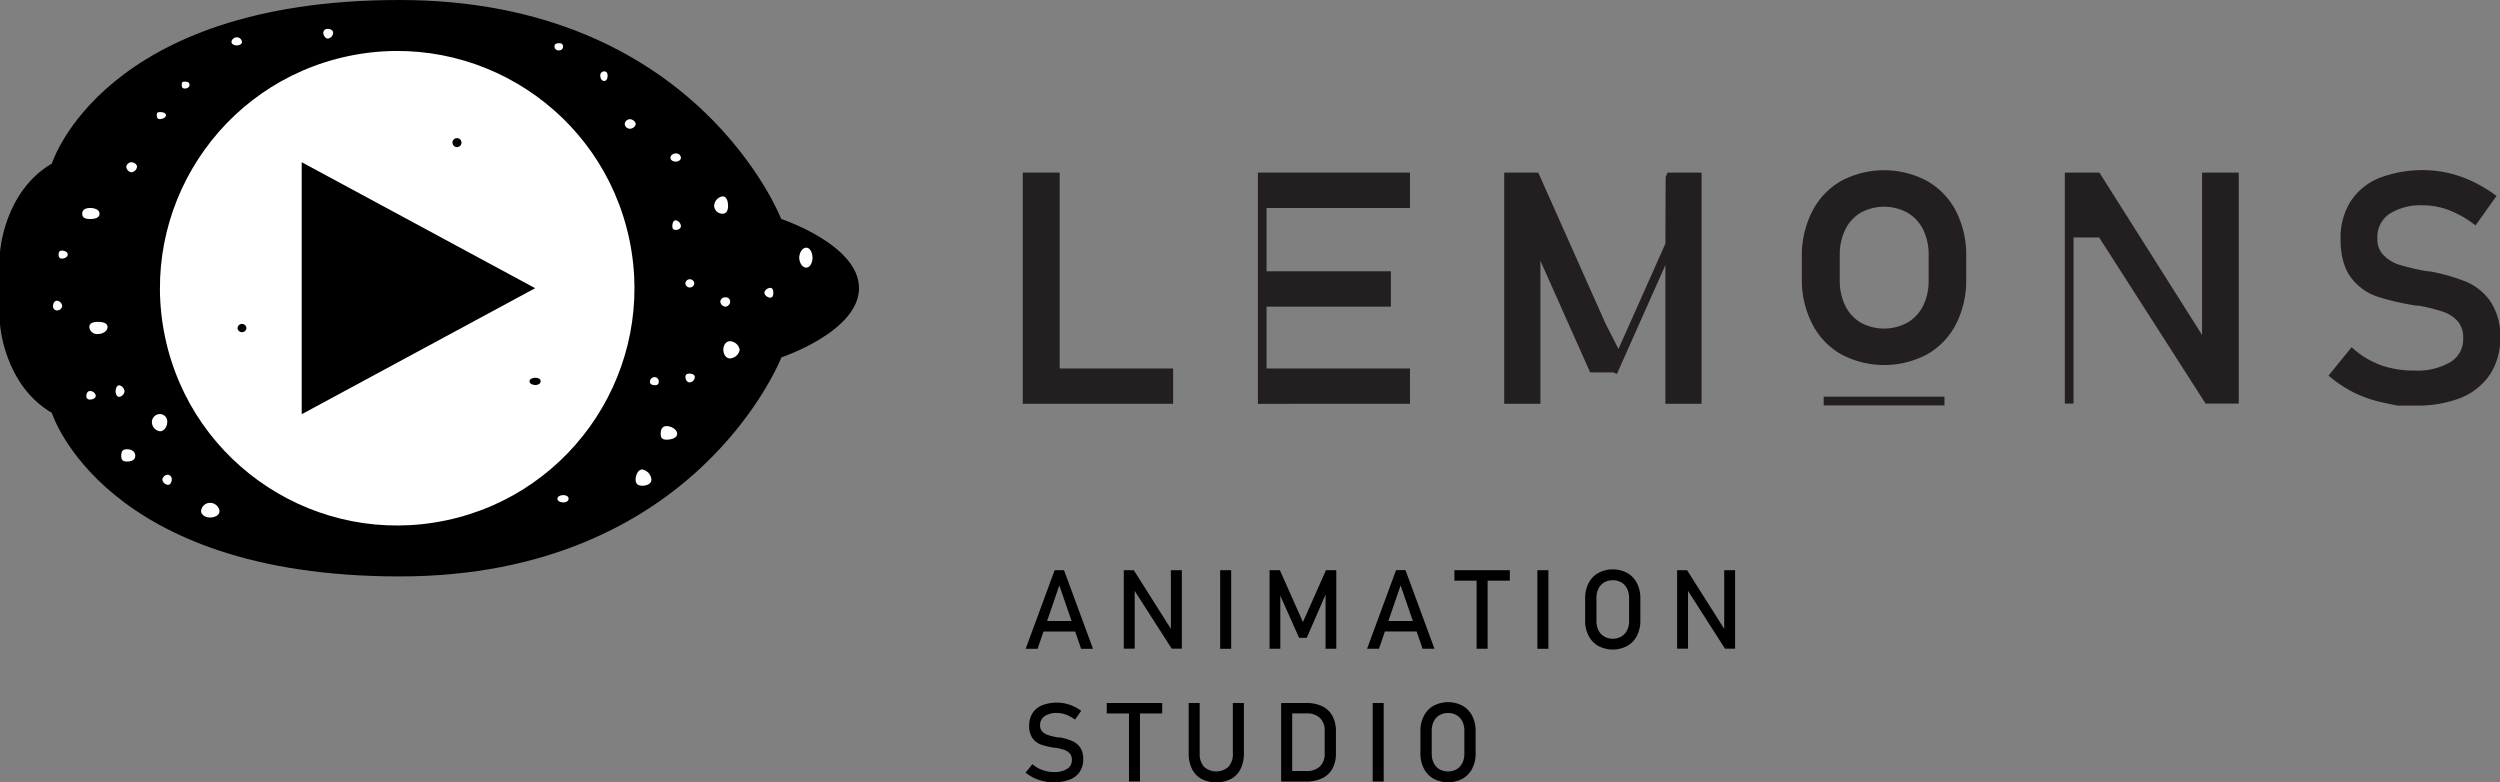 <svg xmlns="http://www.w3.org/2000/svg" viewBox="0 0 477.29 149.36"><rect x="0" y="0" width="477.29" height="149.36" fill="#808080" stroke="none"/><defs><style>.b{fill:#fff}</style></defs><path d="M202.31 32.95h-7.05v44.14h28.71v-6.75h-21.66V32.95zM367.9 34.55a17.42 17.42 0 0 0-16.4 0 13.93 13.93 0 0 0-5.5 5.78 18.3 18.3 0 0 0-2 8.58v4.38a18.3 18.3 0 0 0 2 8.58 13.93 13.93 0 0 0 5.52 5.78 17.5 17.5 0 0 0 16.4 0 13.93 13.93 0 0 0 5.52-5.78 18.3 18.3 0 0 0 1.94-8.58v-4.38a18.3 18.3 0 0 0-1.94-8.58 13.93 13.93 0 0 0-5.54-5.78zm-3.75 27.05a9.33 9.33 0 0 1-8.9 0 7.65 7.65 0 0 1-2.95-3.21 10.8 10.8 0 0 1-1.06-4.89v-4.8a10.83 10.83 0 0 1 1.06-4.89 7.65 7.65 0 0 1 2.95-3.21 9.33 9.33 0 0 1 8.9 0 7.65 7.65 0 0 1 3 3.21 10.83 10.83 0 0 1 1.06 4.89v4.8a10.8 10.8 0 0 1-1.06 4.89 7.65 7.65 0 0 1-3 3.21zM475.43 57.5a10.77 10.77 0 0 0-4.6-3.71 36.84 36.84 0 0 0-6.65-1.93l-.34-.06h-.28l-.28-.06a.81.81 0 0 1-.19 0 47.88 47.88 0 0 1-5.18-1.24 7.06 7.06 0 0 1-2.91-1.85 4.24 4.24 0 0 1-1.12-3.18 5.3 5.3 0 0 1 2.24-4.6 11.16 11.16 0 0 1 6.58-1.67 13.63 13.63 0 0 1 4.73.88 19.45 19.45 0 0 1 4.79 2.65l.41.29 4-5.62-.41-.29a26.47 26.47 0 0 0-4.37-2.56 23.38 23.38 0 0 0-4.52-1.55 23.07 23.07 0 0 0-13.14 1 11.79 11.79 0 0 0-5.46 4.51 13 13 0 0 0-1.88 7.14c0 3.14.69 5.62 2 7.35a10.47 10.47 0 0 0 4.87 3.58 46.43 46.43 0 0 0 7.12 1.69l.38.08a1.41 1.41 0 0 0 .35 0h.11a31.69 31.69 0 0 1 4.71 1.16 6.49 6.49 0 0 1 2.82 1.81 4.82 4.82 0 0 1 1.05 3.28 5.07 5.07 0 0 1-2.37 4.49 12.5 12.5 0 0 1-7 1.65 18.5 18.5 0 0 1-6.27-1 16.45 16.45 0 0 1-5.27-3.11l-.39-.34-4.4 5.41.37.32a22.83 22.83 0 0 0 4.63 3 23.35 23.35 0 0 0 5.32 1.82l2.79.59h3.22A23 23 0 0 0 469.7 76a12.24 12.24 0 0 0 5.64-4.45 12.56 12.56 0 0 0 2-7.09 11.8 11.8 0 0 0-1.91-6.96zM420.41 63.95l-19.6-31h-6.6v44.11h1.66V45.33h4.89l20.33 31.73h6.32V32.95h-7v31zM240.15 77.1l29.04-.01v-6.75h-27.38V58.55h23.73v-6.76h-23.73V39.71h27.38v-6.76h-29.04V77.1zM318 33.78l-.05 12.73-8.96 20.12-2.51-4.95-12.8-28.73h-6.5v44.14h6.91v-27.3l9.5 21.31h4.43l.67.3 9.26-20.79v26.48h6.91V32.95h-6.49l-.37.83zM348.17 75.73h23.06v1.67h-23.06z" style="fill:#231f20"/><path d="M9.9 31.23C.72 36.59 0 48.15 0 48.15V61.9s.72 11.56 9.9 16.92c0 0 9.7 31.23 66.38 31.23s72.9-41.82 72.9-41.82S164 63.28 164 55s-14.86-13.2-14.86-13.2S133 0 76.28 0 9.9 31.23 9.9 31.23z"/><circle class="b" cx="75.84" cy="55.02" r="45.29" transform="rotate(-11.94 75.88 55.062)"/><path d="M102.17 55.02L57.6 30.97v48.11l44.57-24.06z"/><path class="b" d="M26.16 31.84c0-.48-.57-.86-1.05-.86a1 1 0 0 0-1 .86 1.14 1.14 0 0 0 1 1.05 1.22 1.22 0 0 0 1.05-1.05zM36.18 16.19c0-.48-.41-.6-.89-.6s-.59.12-.59.6.12.71.59.71.89-.24.89-.71zM46.2 8a1 1 0 0 0-1-.88c-.47 0-1 .41-1 .88s.58.67 1 .67 1-.19 1-.67zM31.68 22c0-.47-.65-.6-1.13-.6s-.62.13-.62.6.14.74.62.74 1.13-.31 1.13-.74zM25.82 87c0-.83-.75-1.23-1.57-1.23s-1.1.4-1.1 1.23.28 1.11 1.1 1.11 1.57-.25 1.57-1.11zM19 40.81c0-.82-1-1.1-1.8-1.1s-1.5.28-1.5 1.1.67 1 1.5 1 1.8-.18 1.8-1zM141.22 66.76a2 2 0 0 0-1.84-1.62c-.82 0-1.28.8-1.28 1.62s.46 1.67 1.28 1.67a2 2 0 0 0 1.84-1.67zM139 39.32c0-.82-.24-1.83-1.06-1.83a1.92 1.92 0 0 0-1.6 1.83 1.58 1.58 0 0 0 1.6 1.48c.77 0 1.06-.66 1.06-1.48zM124.37 91.56a2.16 2.16 0 0 0-1.75-1.93c-.82 0-1.27 1.11-1.27 1.93s.45 1.17 1.27 1.17 1.75-.34 1.75-1.17zM155.12 49.21c0-.82-.38-1.92-1.2-1.92s-1.33 1.1-1.33 1.92.51 1.88 1.33 1.88 1.2-1.09 1.2-1.88zM129.28 82.82c0-.82-1.13-1.47-2-1.47s-1.14.65-1.14 1.47.32 1.12 1.14 1.12 2-.3 2-1.12zM20.53 62.45c0-.82-1-1-1.83-1s-1.65.2-1.65 1a1.49 1.49 0 0 0 1.65 1.32c.82 0 1.83-.49 1.83-1.32zM41.91 97.57a1.83 1.83 0 0 0-1.8-1.57 1.73 1.73 0 0 0-1.72 1.53c0 .82.89 1.27 1.72 1.27s1.8-.41 1.8-1.23zM31.93 80.56a1.42 1.42 0 0 0-1.38-1.51A1.55 1.55 0 0 0 29 80.56a1.8 1.8 0 0 0 1.53 1.78c.84 0 1.4-.95 1.4-1.78zM130 30.11a.91.91 0 0 0-1-.82c-.47 0-1 .34-1 .82s.54.75 1 .75 1-.28 1-.75zM147.64 55.89c0-.48-.12-.93-.59-.93s-1.11.45-1.11.93.63.94 1.11.94.59-.46.59-.94zM130 43.16a1.21 1.21 0 0 0-1-1.1c-.47 0-.64.63-.64 1.1s.17.74.64.74 1-.26 1-.74zM132.55 54.16a.85.85 0 1 0-1.7 0 .86.86 0 0 0 1.7 0z"/><path d="M88.1 27.32a.86.86 0 1 0-1.71 0 .86.86 0 0 0 1.71 0zM47.05 62.69a.85.85 0 1 0-1.7 0 .86.86 0 0 0 1.7 0z"/><path class="b" d="M107.49 8.87c0-.48-.3-.62-.78-.62s-.85.14-.85.62a.75.75 0 0 0 .85.74.7.7 0 0 0 .78-.74zM11.88 58.41a1.15 1.15 0 0 0-1-1c-.48 0-.75.52-.75 1a.77.77 0 0 0 .75.86 1 1 0 0 0 1-.86zM139.4 57.55a.81.81 0 0 0-.88-.78.9.9 0 0 0-1 .78 1.05 1.05 0 0 0 1 1 1 1 0 0 0 .88-1zM132.65 72c0-.47-.47-.67-1-.67s-.79.2-.79.67.31 1 .79 1a1.06 1.06 0 0 0 1-1zM12.93 48.59c0-.48-.63-.75-1.1-.75s-.64.27-.64.75.16.78.64.78 1.1-.3 1.1-.78zM18.29 75.57a1.12 1.12 0 0 0-1.08-.92c-.48 0-.72.44-.72.92a.63.63 0 0 0 .72.71c.48 0 1.08-.28 1.08-.71zM116 14.46c0-.48-.17-.83-.65-.83a.73.73 0 0 0-.74.83c0 .47.26 1 .74 1s.65-.53.65-1zM108.55 95.22c0-.48-.5-.69-1-.69s-1.13.21-1.13.69.65.7 1.13.7 1-.23 1-.7z"/><path d="M103.22 72.8c0-.48-.5-.68-1-.68s-1.13.2-1.13.68.66.71 1.13.71 1-.24 1-.71z"/><path class="b" d="M125.76 72.91A.8.8 0 0 0 125 72a.91.91 0 0 0-.92.87c0 .48.44.67.92.67s.76-.15.76-.63zM121.36 23.68c0-.47-.61-.92-1.09-.92a1 1 0 0 0-1 .92 1 1 0 0 0 1 .9c.48 0 1.09-.42 1.09-.9zM63.6 6.27c0-.47-.49-.76-1-.76a.8.8 0 0 0-.88.76c0 .48.4 1.1.88 1.1a1.18 1.18 0 0 0 1-1.1zM23.77 74.7a1.27 1.27 0 0 0-1-1.14c-.48 0-.7.66-.7 1.14s.22 1.07.7 1.07a1.19 1.19 0 0 0 1-1.07zM32.79 91.56a.84.84 0 0 0-.75-.93 1.1 1.1 0 0 0-1.05.93 1.21 1.21 0 0 0 1.05 1c.48.05.75-.56.75-1z"/><path d="M201.35 108.86l-5.53 15h2.27l1.13-3.29h6.05l1.13 3.29h2.27l-5.53-15zm-1.44 9.7l2.33-6.8 2.34 6.8zM223.54 120.06l-7.08-11.2h-1.91v14.98h2.08v-11.03l7.07 11.03h1.93v-14.98h-2.09v11.2zM232.95 108.86h2.1v15h-2.1zM248.75 118.76l-4.4-9.9h-1.97v14.99h2.05v-10.13l3.59 8.05h1.46l3.59-8.25v10.33h2.05v-14.99h-1.97l-4.4 9.9zM264.4 120.56h6.06l1.13 3.29h2.27l-5.53-15h-1.8l-5.53 15h2.27zm3-8.8l2.34 6.8h-4.68zM277.67 110.86h4.24v12.99h2.1v-12.99h4.24v-2h-10.58v2zM293.51 108.86h2.1v15h-2.1zM310.66 109.39a5.87 5.87 0 0 0-5.52 0 4.62 4.62 0 0 0-1.85 1.94 6.11 6.11 0 0 0-.66 2.9v4.25a6.11 6.11 0 0 0 .66 2.9 4.56 4.56 0 0 0 1.85 1.94 5.87 5.87 0 0 0 5.52 0 4.64 4.64 0 0 0 1.86-1.94 6.23 6.23 0 0 0 .65-2.9v-4.25a6.23 6.23 0 0 0-.65-2.9 4.7 4.7 0 0 0-1.86-1.94zm.36 9.16a3.86 3.86 0 0 1-.39 1.78 2.86 2.86 0 0 1-1.09 1.19 3.18 3.18 0 0 1-1.64.42 3.12 3.12 0 0 1-1.63-.42 2.81 2.81 0 0 1-1.1-1.19 4 4 0 0 1-.38-1.78v-4.39a4 4 0 0 1 .38-1.78 2.81 2.81 0 0 1 1.1-1.19 3.11 3.11 0 0 1 1.63-.41 3.17 3.17 0 0 1 1.64.41 2.86 2.86 0 0 1 1.09 1.19 3.89 3.89 0 0 1 .39 1.78zM329.18 108.86v11.2l-7.09-11.2h-1.9v14.98h2.08v-11.03l7.06 11.03h1.93v-14.98h-2.08zM204.62 141.43a12.34 12.34 0 0 0-2.27-.65h-.42a14 14 0 0 1-1.82-.44 2.75 2.75 0 0 1-1.1-.65 1.67 1.67 0 0 1-.44-1.22 2 2 0 0 1 .86-1.74 4 4 0 0 1 2.38-.61 4.92 4.92 0 0 1 1.71.32 6.92 6.92 0 0 1 1.71.94l1.19-1.67a8.38 8.38 0 0 0-1.49-.87 7.27 7.27 0 0 0-1.53-.52 7.77 7.77 0 0 0-4.46.34 3.84 3.84 0 0 0-1.82 1.5 4.3 4.3 0 0 0-.63 2.37 3.88 3.88 0 0 0 .67 2.45 3.47 3.47 0 0 0 1.62 1.19 15.36 15.36 0 0 0 2.45.58h.28a12 12 0 0 1 1.67.41 2.49 2.49 0 0 1 1.05.68 1.83 1.83 0 0 1 .41 1.25 1.93 1.93 0 0 1-.9 1.7 4.51 4.51 0 0 1-2.52.61 6.46 6.46 0 0 1-2.22-.4 5.67 5.67 0 0 1-1.89-1.11l-1.31 1.61a7.59 7.59 0 0 0 1.57 1 7.73 7.73 0 0 0 1.81.62l1 .21h1.09a7.75 7.75 0 0 0 3-.51 4 4 0 0 0 1.88-1.49 4.08 4.08 0 0 0 .65-2.35 3.87 3.87 0 0 0-.61-2.32 3.59 3.59 0 0 0-1.57-1.23zM211.3 136.21h4.24v12.99h2.1v-12.99h4.24v-2H211.3v2zM235.37 143.85a3.58 3.58 0 0 1-.83 2.54 3.51 3.51 0 0 1-4.67 0 3.63 3.63 0 0 1-.83-2.54v-9.64h-2.1v9.57a6.63 6.63 0 0 0 .62 3 4.27 4.27 0 0 0 1.8 1.91 5.71 5.71 0 0 0 2.84.66 5.77 5.77 0 0 0 2.85-.66 4.29 4.29 0 0 0 1.81-1.91 6.76 6.76 0 0 0 .62-3v-9.57h-2.11zM252.43 134.83a7 7 0 0 0-3.08-.62h-4.76v15h4.75a7 7 0 0 0 3.09-.63 4.38 4.38 0 0 0 1.95-1.83 5.9 5.9 0 0 0 .67-2.91v-4.25a5.85 5.85 0 0 0-.67-2.91 4.35 4.35 0 0 0-1.95-1.85zm.47 9.08a3.17 3.17 0 0 1-.92 2.43 3.59 3.59 0 0 1-2.57.86h-2.71v-11h2.71a3.55 3.55 0 0 1 2.57.86 3.17 3.17 0 0 1 .92 2.43zM262.07 134.21h2.1v15h-2.1zM279.22 134.74a5.89 5.89 0 0 0-5.53 0 4.62 4.62 0 0 0-1.85 1.94 6.11 6.11 0 0 0-.66 2.9v4.25a6.11 6.11 0 0 0 .66 2.9 4.68 4.68 0 0 0 1.85 1.94 5.89 5.89 0 0 0 5.53 0 4.68 4.68 0 0 0 1.85-1.94 6.11 6.11 0 0 0 .65-2.9v-4.25a6.11 6.11 0 0 0-.65-2.9 4.62 4.62 0 0 0-1.85-1.94zm.35 9.16a3.89 3.89 0 0 1-.39 1.78 2.86 2.86 0 0 1-1.09 1.19 3.47 3.47 0 0 1-3.27 0 2.79 2.79 0 0 1-1.09-1.19 3.89 3.89 0 0 1-.39-1.78v-4.39a3.86 3.86 0 0 1 .39-1.78 2.74 2.74 0 0 1 1.09-1.19 3.39 3.39 0 0 1 3.27 0 2.8 2.8 0 0 1 1.09 1.19 3.86 3.86 0 0 1 .39 1.78z"/></svg>